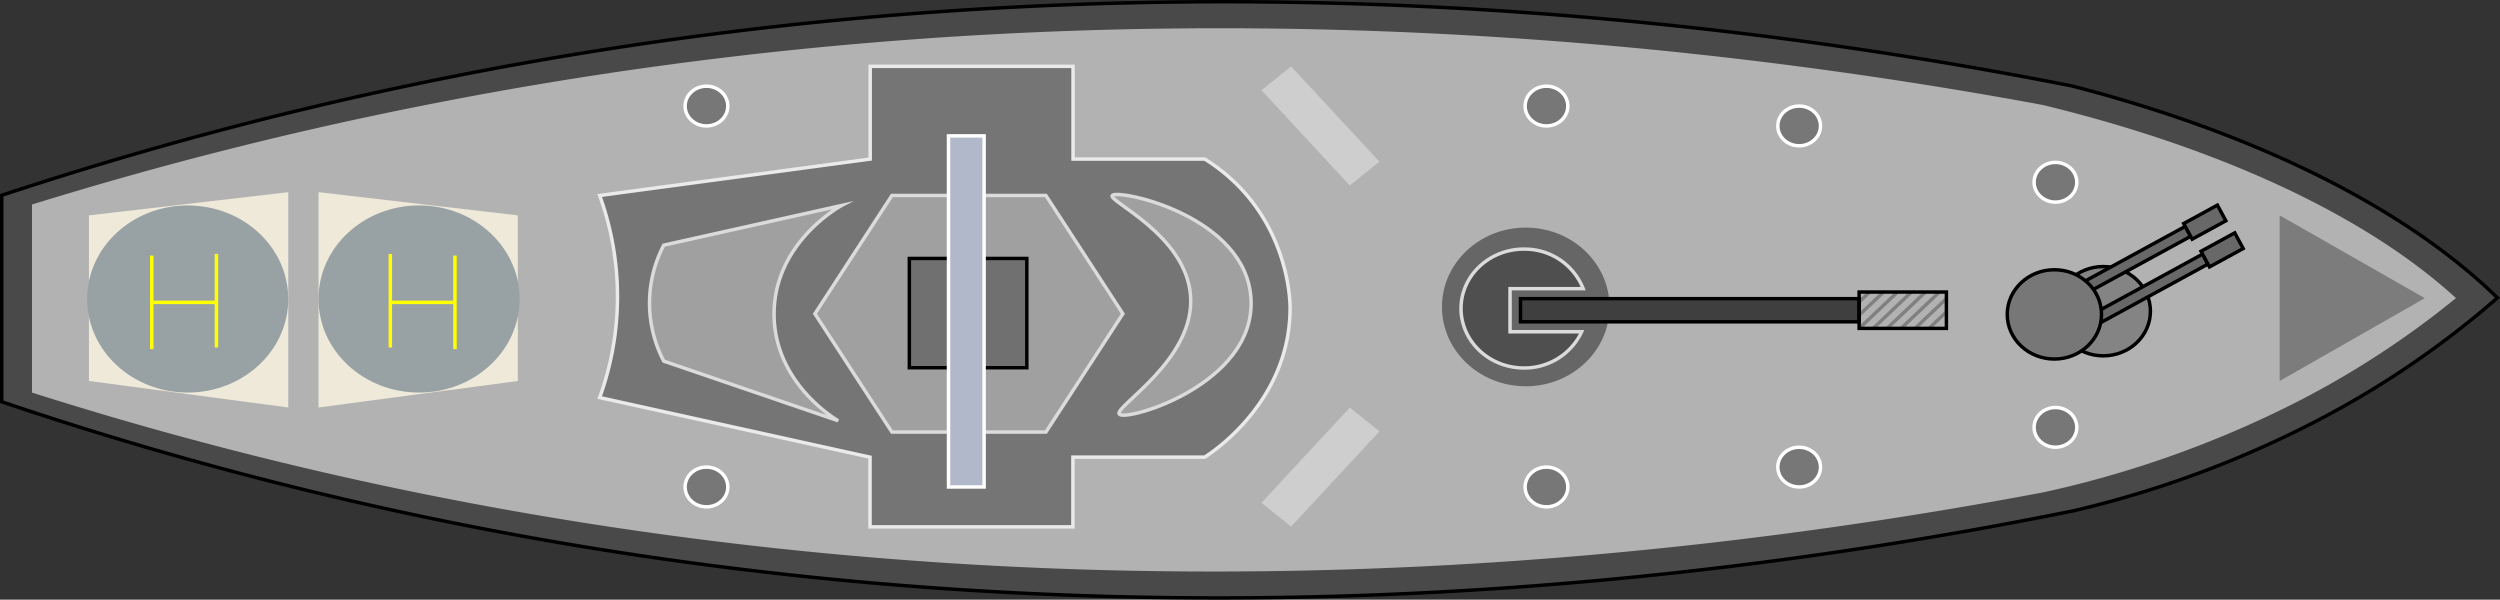 <svg xmlns="http://www.w3.org/2000/svg" viewBox="0 0 721.24 173"><rect x="0" y="0" width="721.24" height="173" fill="#333333" stroke="none"/><defs><style>.a{fill:#494949;}.a,.c,.e,.f,.k,.l,.r{stroke:#000;}.a,.c,.d,.e,.f,.j,.k,.l,.o,.p,.q,.r,.u,.v{stroke-miterlimit:10;}.b{fill:#b2b2b2;}.c{fill:#848484;}.d,.e{fill:#686868;}.d,.j{stroke:gray;}.e{fill-rule:evenodd;}.f,.u{fill:#777;}.g{fill:#666;}.h{fill:#4f4f4f;}.i{fill:#dbdbdb;}.j,.l,.o{fill:none;}.k{fill:#3f3f3f;}.m{fill:#efe9da;}.n{fill:#98a2a5;}.o{stroke:#ff0;}.p{fill:#757575;stroke:#eaeaea;}.q{fill:#a0a0a0;stroke:#dbdbdb;}.r{fill:#707070;}.s{fill:#7c7c7c;}.t{fill:#cecece;}.u,.v{stroke:#fff;}.v{fill:#b1b8c9;}</style></defs><title>destroyer</title><path class="a" d="M597.78,24.8C482,2,311-15.81,119,24.45A1084.91,1084.91,0,0,0,.5,56.35v59.56a1057.41,1057.41,0,0,0,113.75,31.48c193.8,42.18,367.31,23.5,483.87,0A301,301,0,0,0,669,121.09a265,265,0,0,0,51.5-35.17C693.82,59.91,650.75,38.49,597.78,24.8Z"/><path class="b" d="M589.32,30.28C476.91,9.5,310.77-6.72,124.3,30A1108.23,1108.23,0,0,0,9.23,59v54.26A1076.09,1076.09,0,0,0,119.7,142c188.23,38.44,356.74,21.42,470,0a305.23,305.23,0,0,0,68.84-24,259.14,259.14,0,0,0,50-32C682.6,62.27,640.76,42.76,589.32,30.28Z"/><ellipse class="c" cx="606.79" cy="89.78" rx="13.6" ry="12.88"/><line class="d" x1="635.66" y1="73.72" x2="636.16" y2="71.85"/><line class="d" x1="636.54" y1="75.36" x2="637.71" y2="71"/><line class="d" x1="637.43" y1="77" x2="639.27" y2="70.15"/><line class="d" x1="638.98" y1="76.15" x2="640.82" y2="69.3"/><line class="d" x1="640.54" y1="75.31" x2="642.38" y2="68.45"/><line class="d" x1="642.09" y1="74.46" x2="643.93" y2="67.61"/><line class="d" x1="643.65" y1="73.61" x2="645.15" y2="68"/><line class="d" x1="645.2" y1="72.76" x2="646.04" y2="69.65"/><polygon class="e" points="636.99 76.18 599.28 96.77 597.73 93.89 635.44 73.31 636.99 76.18"/><polygon class="e" points="647.15 71.7 637.43 77 634.99 72.49 644.71 67.18 647.15 71.7"/><line class="d" x1="630.66" y1="65.72" x2="631.16" y2="63.85"/><line class="d" x1="631.54" y1="67.36" x2="632.71" y2="63"/><line class="d" x1="632.43" y1="69" x2="634.27" y2="62.15"/><line class="d" x1="633.98" y1="68.15" x2="635.82" y2="61.3"/><line class="d" x1="635.54" y1="67.31" x2="637.38" y2="60.45"/><line class="d" x1="637.09" y1="66.46" x2="638.93" y2="59.61"/><line class="d" x1="638.65" y1="65.61" x2="640.15" y2="60"/><line class="d" x1="640.2" y1="64.76" x2="641.04" y2="61.65"/><polygon class="e" points="631.99 68.18 594.28 88.77 592.73 85.89 630.44 65.31 631.99 68.18"/><polygon class="e" points="642.15 63.7 632.43 69 629.99 64.49 639.71 59.18 642.15 63.7"/><ellipse class="f" cx="592.68" cy="90.7" rx="13.6" ry="12.88"/><ellipse class="g" cx="440.17" cy="88.55" rx="24.17" ry="22.89"/><path class="h" d="M439.66,106.17c-10,0-18.13-7.69-18.13-17.15s8.14-17.14,18.13-17.14a18,18,0,0,1,17.09,11.4H435.64V95.72h20.69A18.25,18.25,0,0,1,439.66,106.17Z"/><path class="i" d="M439.66,72.38A17.55,17.55,0,0,1,456,82.78H435.14V96.22h20.4a17.82,17.82,0,0,1-15.88,9.45C429.94,105.67,422,98.2,422,89s7.91-16.64,17.63-16.64m0-1C429.37,71.38,421,79.28,421,89s8.34,17.65,18.63,17.65a18.61,18.61,0,0,0,17.43-11.45H436.14V83.78h21.32a18.55,18.55,0,0,0-17.8-12.4Z"/><line class="j" x1="536.35" y1="87.11" x2="539.37" y2="84.25"/><line class="j" x1="536.35" y1="90.93" x2="543.4" y2="84.25"/><line class="j" x1="536.35" y1="94.75" x2="547.43" y2="84.25"/><line class="j" x1="540.38" y1="94.75" x2="551.45" y2="84.25"/><line class="j" x1="544.41" y1="94.75" x2="555.48" y2="84.25"/><line class="j" x1="548.43" y1="94.75" x2="559.51" y2="84.25"/><line class="j" x1="552.46" y1="94.75" x2="561.53" y2="86.16"/><line class="j" x1="556.49" y1="94.75" x2="561.53" y2="89.98"/><rect class="k" x="438.66" y="86.16" width="97.69" height="6.68"/><rect class="l" x="536.35" y="84.25" width="25.18" height="10.49"/><path class="m" d="M83.16,117.56l-57.5-7.65V62.13l57.5-6.69Z"/><ellipse class="n" cx="54.15" cy="86.26" rx="29.01" ry="26.99"/><line class="o" x1="43.79" y1="73.73" x2="43.79" y2="100.72"/><line class="o" x1="62.44" y1="73.25" x2="62.44" y2="100.24"/><line class="o" x1="43.79" y1="87.23" x2="62.44" y2="87.23"/><path class="m" d="M91.89,117.56l57.5-7.65V62.13l-57.5-6.69Z"/><ellipse class="n" cx="120.9" cy="86.26" rx="29.01" ry="26.99"/><line class="o" x1="131.26" y1="73.73" x2="131.26" y2="100.72"/><line class="o" x1="112.61" y1="73.25" x2="112.61" y2="100.24"/><line class="o" x1="131.26" y1="87.23" x2="112.61" y2="87.23"/><path class="p" d="M347.57,45.89h-38V19.13H251.05V45.89L173,56.4a85.17,85.17,0,0,1,0,58.29l78,17.2V152h58.53V131.89h38c1.85-1.15,24.65-15.94,24.65-43C372.22,86.82,371.72,61,347.57,45.89Z"/><polygon class="q" points="301.74 56.4 257.31 56.4 235.09 90.52 257.31 124.65 301.74 124.65 323.95 90.52 301.74 56.4"/><path class="r" d="M296.23,106.09H262.34V74.56h33.89Z"/><polygon class="s" points="699.54 86.02 657.68 62.13 657.68 109.91 699.54 86.02"/><polygon class="t" points="397.97 46.64 389.42 53.51 363.92 26.03 372.47 19.16 397.97 46.64"/><polygon class="t" points="397.97 124.45 389.42 117.58 363.92 145.06 372.47 151.93 397.97 124.45"/><ellipse class="u" cx="519.05" cy="36.33" rx="6.16" ry="5.73"/><ellipse class="u" cx="446.15" cy="30.6" rx="6.16" ry="5.73"/><ellipse class="u" cx="446.15" cy="140.49" rx="6.16" ry="5.73"/><ellipse class="u" cx="203.81" cy="140.49" rx="6.16" ry="5.73"/><ellipse class="u" cx="203.81" cy="30.6" rx="6.16" ry="5.73"/><ellipse class="u" cx="592.99" cy="52.58" rx="6.16" ry="5.73"/><ellipse class="u" cx="592.99" cy="123.29" rx="6.16" ry="5.73"/><ellipse class="u" cx="519.05" cy="134.76" rx="6.16" ry="5.73"/><path class="q" d="M360.92,86.5c1.07,24.39-35.9,35.19-38,33-1.85-2,22.11-15.73,20.53-34.4C342,67.75,319.61,58,320.87,56.4,322.4,54.44,359.85,62.22,360.92,86.5Z"/><path class="q" d="M241.81,121.38l-50.32-17.2a36.14,36.14,0,0,1,0-33.45l51.34-11.46c-.79.42-19.46,10.87-19.51,31.26C223.28,110.3,240.79,120.79,241.81,121.38Z"/><rect class="v" x="273.64" y="39.2" width="10.27" height="101.29"/></svg>